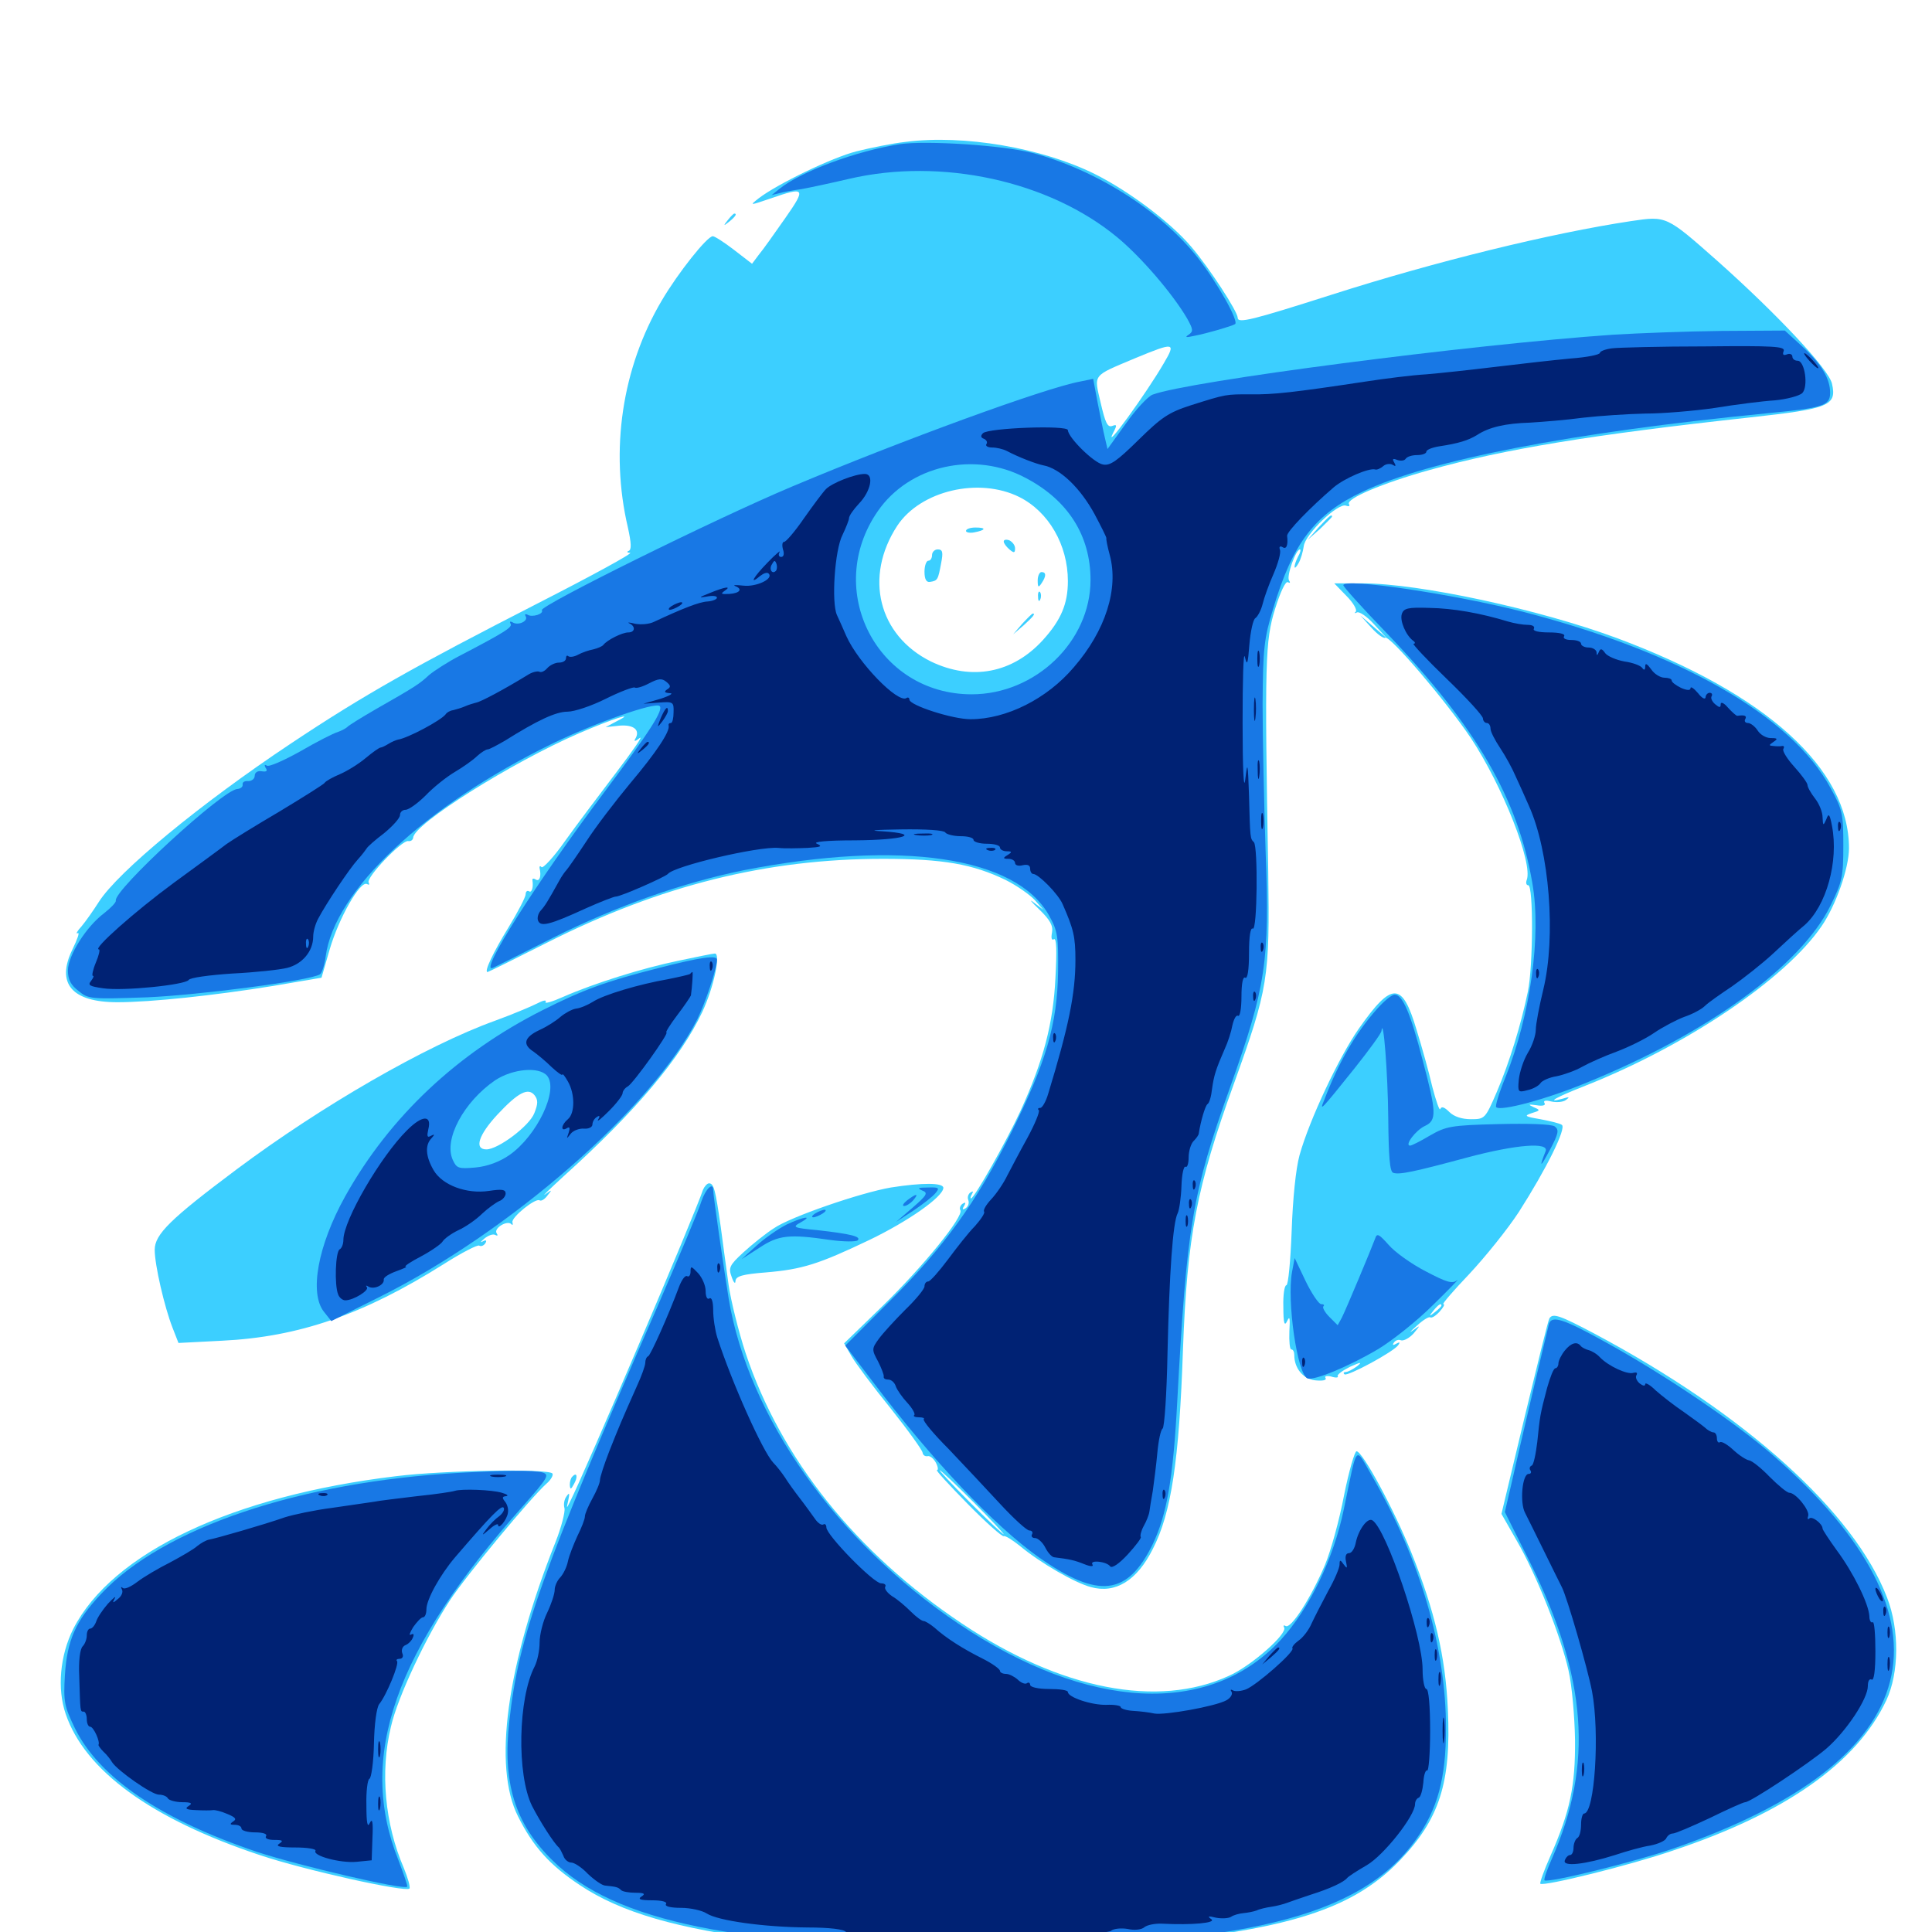 <svg xmlns="http://www.w3.org/2000/svg" viewBox="0 -1000 1000 1000">
	<path fill="#3ccfff" d="M468.75 -926.562C461.719 -925.781 450.391 -923.438 443.359 -921.68C430.859 -918.555 402.148 -904.688 392.578 -897.266C387.891 -893.555 387.891 -893.555 398.828 -897.266C416.797 -903.516 417.383 -902.734 406.445 -887.109C400.977 -879.297 394.922 -870.703 392.773 -868.164L389.258 -863.477L379.883 -870.703C374.805 -874.609 369.922 -877.734 368.945 -877.734C366.016 -877.734 350.977 -858.789 342.578 -844.531C321.875 -809.57 315.625 -766.797 325 -726.953C326.758 -718.945 326.953 -715.43 325.391 -714.844C324.219 -714.453 324.609 -713.867 326.172 -713.867C327.734 -713.672 306.25 -701.953 278.32 -687.695C214.648 -655.078 188.477 -640.43 150.391 -615.039C103.711 -583.984 61.133 -548.828 51.172 -533.203C48.438 -528.906 44.336 -523.047 42.188 -520.508C39.844 -517.969 39.062 -516.406 40.234 -516.992C41.406 -517.578 40.039 -513.867 37.5 -508.594C28.906 -491.016 37.109 -481.25 60.742 -481.25C78.32 -481.25 110.938 -484.766 141.211 -489.648L166.406 -493.945L170.703 -508.789C175.391 -524.805 186.523 -544.531 190.039 -542.383C191.016 -541.797 191.406 -542.188 190.82 -543.164C189.258 -545.703 208.203 -565.43 211.328 -564.648C212.695 -564.453 213.672 -565.234 213.867 -566.406C214.062 -573.438 265.039 -605.469 299.805 -620.508C316.992 -627.93 329.883 -632.031 319.336 -626.758L313.477 -623.633L320.703 -624.414C328.125 -625 331.641 -622.07 328.711 -617.383C327.93 -616.016 329.102 -616.406 331.055 -617.969C333.203 -619.531 327.734 -611.719 319.141 -600.391C310.547 -589.062 298.438 -573.047 292.578 -564.844C286.719 -556.445 281.055 -550.391 280.273 -551.172C279.688 -551.953 279.102 -551.758 279.297 -550.586C280.273 -546.484 279.297 -543.555 277.344 -544.727C276.172 -545.508 275.391 -545.312 275.586 -544.336C276.172 -540.625 275.195 -537.695 273.828 -538.672C272.852 -539.258 272.07 -538.477 272.07 -537.109C272.07 -535.742 268.164 -528.125 263.281 -520.117C255.469 -507.422 250.391 -496.875 252.344 -496.875C252.734 -496.875 266.602 -503.711 283.203 -512.109C341.992 -541.797 397.07 -555.469 457.031 -555.469C488.281 -555.469 503.516 -552.734 520.508 -544.531C526.367 -541.602 533.008 -536.914 535.547 -534.18L540.039 -529.102L535.156 -532.812C532.422 -534.961 533.594 -533.398 537.891 -529.297C543.555 -523.828 545.117 -520.898 544.531 -517.383C543.945 -514.453 544.336 -513.086 545.508 -513.867C546.875 -514.648 547.07 -507.812 546.289 -493.75C545.117 -470.312 540.234 -451.367 528.125 -424.805C521.094 -409.57 504.297 -379.688 502.539 -379.688C502.148 -379.688 502.344 -380.664 503.125 -382.031C503.906 -383.398 503.711 -383.594 502.344 -382.812C501.172 -382.031 500.586 -380.273 501.172 -378.906C501.758 -377.344 501.172 -375.586 499.805 -374.609C498.242 -373.633 497.852 -374.023 499.023 -375.781C500 -377.539 499.805 -377.93 498.242 -376.953C497.07 -376.172 496.484 -374.609 497.07 -373.633C499.023 -370.508 477.734 -344.336 456.836 -324.023L436.914 -304.688L440.625 -298.242C442.578 -294.727 451.758 -282.422 460.938 -271.094C470.117 -259.57 477.539 -249.219 477.539 -248.047C477.734 -246.875 478.711 -246.094 480.078 -246.289C481.25 -246.68 483.203 -245.117 484.375 -242.969C485.547 -240.82 485.742 -239.062 484.961 -239.062C484.18 -239.062 491.406 -231.25 500.781 -221.68C510.352 -211.914 518.75 -204.492 519.531 -204.883C520.312 -205.273 524.023 -202.93 527.93 -199.805C538.477 -191.016 556.445 -180.664 564.648 -178.516C577.344 -175 588.477 -181.836 596.68 -198.242C606.25 -216.797 610.352 -243.945 612.305 -301.562C614.453 -359.766 619.336 -385.742 638.672 -439.062C656.445 -488.477 657.227 -493.555 656.445 -548.633C654.492 -658.203 654.883 -668.359 659.961 -684.766C662.695 -693.555 665.43 -699.414 666.602 -698.633C667.773 -698.047 667.969 -698.438 667.188 -699.609C665.82 -701.758 670.703 -715.625 672.852 -715.625C673.438 -715.625 673.047 -713.867 671.875 -711.914C669.336 -706.836 669.531 -703.906 672.07 -708.398C673.242 -710.352 674.414 -714.453 674.805 -717.188C675.391 -723.438 692.578 -739.844 696.68 -738.281C698.242 -737.695 698.828 -738.086 698.242 -739.062C696.484 -741.797 715.234 -749.805 739.648 -756.641C778.711 -767.578 824.023 -775 906.25 -783.984C946.875 -788.477 950.781 -790.039 948.242 -801.367C946.68 -808.789 919.922 -837.305 889.258 -864.648C862.305 -888.477 862.695 -888.281 844.141 -885.547C802.734 -879.297 742.969 -864.648 689.258 -847.461C648.242 -834.375 640.625 -832.422 640.625 -835.547C640.625 -838.672 625.977 -861.328 616.602 -872.266C606.055 -884.766 584.57 -900.977 566.602 -909.961C539.453 -923.438 498.828 -930.469 468.75 -926.562ZM602.344 -811.914C593.164 -796.094 570.703 -765.234 576.172 -775.977C578.32 -780.078 578.125 -780.469 575.586 -779.492C573.242 -778.711 572.07 -781.25 569.727 -791.406C566.211 -806.641 565.039 -805.078 587.695 -814.648C608.008 -823.047 608.789 -822.852 602.344 -811.914ZM527.539 -742.773C542.773 -735.156 552.734 -717.969 552.734 -699.219C552.734 -687.5 549.219 -679.102 539.844 -668.75C524.219 -651.562 502.93 -647.461 481.836 -657.617C454.688 -671.094 447.07 -701.367 464.453 -727.93C476.562 -746.094 506.641 -753.125 527.539 -742.773ZM503.906 -222.461C513.086 -213.281 519.922 -205.859 519.531 -205.859C518.945 -205.859 511.133 -213.281 501.953 -222.461C492.773 -231.641 485.938 -239.062 486.328 -239.062C486.914 -239.062 494.727 -231.641 503.906 -222.461ZM500 -725.195C500 -726.172 502.148 -726.953 504.883 -726.953C510.742 -726.953 510.352 -725.586 504.102 -724.414C501.953 -724.023 500 -724.414 500 -725.195ZM519.531 -719.727C519.531 -718.75 520.898 -716.992 522.461 -715.625C524.805 -713.672 525.391 -713.672 525.391 -716.211C525.391 -717.773 524.023 -719.531 522.461 -720.312C520.898 -720.898 519.531 -720.703 519.531 -719.727ZM482.422 -712.695C482.422 -711.133 481.641 -709.766 480.469 -709.766C479.492 -709.766 478.516 -707.227 478.516 -704.102C478.516 -700.195 479.492 -698.438 481.445 -698.828C485.352 -699.414 485.547 -700 487.109 -708.398C488.281 -714.258 487.891 -715.625 485.352 -715.625C483.789 -715.625 482.422 -714.258 482.422 -712.695ZM537.109 -699.609C537.109 -695.898 537.5 -695.703 539.062 -698.047C541.602 -701.758 541.602 -703.906 539.062 -703.906C538.086 -703.906 537.109 -701.953 537.109 -699.609ZM537.305 -691.016C537.305 -688.867 537.891 -688.281 538.477 -689.844C539.062 -691.211 538.867 -692.969 538.281 -693.555C537.695 -694.336 537.109 -693.164 537.305 -691.016ZM529.102 -677.148L524.414 -671.68L529.883 -676.367C534.766 -680.859 536.133 -682.422 534.57 -682.422C534.18 -682.422 531.836 -680.078 529.102 -677.148ZM376.758 -886.133C374.219 -883.008 374.414 -882.812 377.539 -885.352C380.664 -887.891 381.641 -889.453 380.078 -889.453C379.688 -889.453 378.125 -887.891 376.758 -886.133ZM682.422 -726.953L676.758 -720.508L683.203 -726.172C686.523 -729.492 689.453 -732.227 689.453 -732.617C689.453 -734.18 687.891 -732.812 682.422 -726.953ZM696.875 -691.602C700.391 -688.086 702.539 -684.375 701.758 -683.398C700.781 -682.617 701.172 -682.422 702.344 -683.008C703.516 -683.594 707.422 -681.055 711.133 -676.953L717.773 -669.727L710.938 -675.586L704.102 -681.445L709.766 -675.195C712.891 -671.68 716.211 -669.336 716.992 -669.922C719.336 -671.289 748.633 -636.914 761.328 -617.969C777.734 -593.164 793.555 -553.125 790.234 -544.531C789.648 -542.969 790.039 -541.797 791.016 -541.797C793.75 -541.797 793.555 -499.609 790.82 -486.719C787.305 -469.727 781.25 -450 774.805 -434.961C768.75 -420.898 768.555 -420.703 761.328 -420.703C756.641 -420.703 752.539 -422.07 750.195 -424.414C747.656 -426.953 746.094 -427.539 745.508 -425.977C745.117 -424.805 743.359 -429.883 741.406 -437.305C739.648 -444.922 735.938 -458.203 733.203 -466.992C725.781 -491.992 720.508 -491.992 703.32 -467.578C692.969 -452.734 677.734 -420.312 672.656 -402.148C670.703 -395.117 669.141 -379.492 668.555 -362.695C667.969 -347.266 666.797 -334.766 665.82 -334.766C664.844 -334.766 664.062 -329.688 664.258 -323.633C664.258 -315.039 664.844 -313.281 666.211 -316.211C667.578 -319.141 667.773 -317.773 667.383 -310.938C667.188 -305.664 667.578 -301.562 668.359 -301.562C669.336 -301.562 669.922 -300.195 669.922 -298.633C669.922 -291.797 674.414 -286.328 680.664 -285.547C684.57 -285.156 686.719 -285.547 686.133 -286.719C685.352 -287.695 686.719 -288.086 689.062 -287.5C691.406 -286.719 692.969 -286.914 692.383 -287.695C691.992 -288.477 694.922 -290.625 698.828 -292.578C704.492 -295.117 705.273 -295.117 702.344 -292.773C700.195 -291.211 697.656 -289.844 696.484 -289.844C695.508 -289.844 695.117 -289.258 695.898 -288.672C697.266 -287.305 721.875 -300.586 723.828 -303.906C724.805 -305.273 724.414 -305.469 722.656 -304.492C721.094 -303.516 720.508 -303.711 721.484 -305.078C722.266 -306.25 723.828 -306.836 725.195 -306.25C726.562 -305.859 729.492 -307.422 731.641 -309.766C735.352 -314.258 735.352 -314.258 731.25 -311.328C729.102 -309.766 729.883 -310.742 733.203 -313.672C736.328 -316.602 739.453 -318.555 740.234 -318.164C741.016 -317.578 743.164 -318.945 745.117 -321.094C747.07 -323.242 748.047 -325 747.07 -325C746.289 -325 752.344 -332.031 760.547 -340.625C768.75 -349.414 780.273 -363.672 786.133 -372.656C800.391 -394.922 810.938 -416.211 808.398 -417.773C807.422 -418.555 802.344 -419.727 797.266 -420.703C789.258 -422.07 788.672 -422.461 792.773 -423.828C797.266 -425.195 797.461 -425.391 793.75 -426.953C790.82 -428.32 791.016 -428.516 795.312 -427.93C798.633 -427.344 800.195 -427.93 799.414 -429.102C798.633 -430.273 800 -430.664 802.93 -429.883C805.469 -429.297 808.984 -429.492 810.547 -430.664C812.695 -432.227 812.305 -432.422 808.594 -431.25C799.805 -428.906 805.273 -432.031 820.703 -438.086C873.438 -458.984 924.219 -493.359 942.773 -520.508C950.195 -531.25 957.031 -550.586 957.031 -560.938C957.031 -602.148 914.453 -640.82 836.914 -669.727C796.875 -684.57 734.57 -698.047 705.273 -698.047H690.625ZM788.477 -425.391C789.258 -425.977 788.086 -426.562 785.938 -426.367C783.789 -426.367 783.203 -425.781 784.766 -425.195C786.133 -424.609 787.891 -424.805 788.477 -425.391ZM746.094 -324.219C746.094 -323.828 744.531 -322.266 742.773 -320.898C739.648 -318.359 739.453 -318.555 741.992 -321.68C744.531 -324.805 746.094 -325.781 746.094 -324.219ZM351.172 -502.734C332.227 -498.828 307.422 -491.016 291.406 -483.984C285.742 -481.445 281.641 -480.273 282.422 -481.445C283.008 -482.617 281.055 -482.227 277.734 -480.469C274.609 -478.906 264.844 -474.805 256.25 -471.68C220.508 -458.789 166.406 -427.539 122.461 -394.727C88.281 -369.141 80.078 -361.133 80.078 -353.125C80.078 -345.117 85.156 -323.438 89.258 -312.891L92.383 -304.883L115.039 -306.055C154.688 -308.008 188.086 -319.531 229.688 -345.703C238.867 -351.562 247.266 -355.859 248.047 -355.273C249.023 -354.688 250.391 -355.273 251.172 -356.445C252.148 -358.008 251.562 -358.398 249.805 -357.422C248.242 -356.641 248.828 -357.227 250.781 -358.984C252.734 -360.547 255.273 -361.523 256.445 -360.742C257.617 -360.156 257.812 -360.547 257.031 -361.719C255.469 -364.258 262.5 -368.555 264.648 -366.406C265.234 -365.625 265.625 -366.016 265.234 -367.383C264.648 -369.922 277.148 -380.078 279.297 -378.711C280.078 -378.125 282.031 -379.297 283.398 -381.25C285.938 -384.375 285.742 -384.375 282.227 -381.836C280.078 -380.273 284.57 -384.57 291.992 -391.406C329.297 -425 352.344 -452.539 363.477 -476.172C369.531 -489.062 373.242 -506.836 369.922 -506.445C368.945 -506.445 360.547 -504.688 351.172 -502.734ZM276.562 -423.828C274.023 -417.188 257.812 -405.078 251.758 -405.078C245.312 -405.078 247.656 -412.5 257.422 -423.047C268.164 -434.57 273.438 -437.305 276.758 -433.008C278.516 -430.664 278.516 -428.711 276.562 -423.828ZM363.867 -384.18C359.57 -371.094 302.734 -237.891 294.922 -222.461C293.164 -218.945 293.164 -219.141 294.141 -223.438C294.922 -227.148 294.727 -227.734 293.164 -225.391C291.992 -223.828 291.602 -221.094 292.188 -219.336C292.578 -217.578 290.625 -209.57 287.5 -201.758C262.109 -137.891 255.078 -85.547 268.164 -59.766C275.977 -44.141 284.57 -34.57 300.195 -24.219C321.289 -10.156 350.586 -1.562 398.438 4.297C433.984 8.594 531.055 10.156 572.656 7.227C661.719 0.586 698.633 -10.156 724.414 -36.914C745.117 -58.398 751.172 -77.344 749.414 -115.039C748.242 -142.383 742.578 -166.406 730.469 -196.484C721.68 -218.359 705.273 -248.828 702.148 -248.828C701.172 -248.828 698.242 -238.672 695.703 -226.172C693.359 -213.672 688.867 -197.266 685.742 -189.844C678.516 -172.852 668.164 -156.641 665.43 -158.398C664.453 -158.984 664.062 -158.594 664.648 -157.617C666.602 -154.492 647.656 -137.695 636.133 -132.617C599.219 -115.625 548.828 -125.586 498.047 -159.57C442.969 -196.289 404.102 -245.117 385.938 -299.609C382.227 -310.938 378.32 -326.758 377.148 -334.766C375.977 -342.773 374.219 -356.445 373.047 -365.039C370.312 -383.984 369.531 -387.5 366.992 -387.5C366.016 -387.5 364.648 -385.938 363.867 -384.18ZM461.133 -385.352C445.312 -382.617 408.984 -370.117 400.586 -364.258C396.289 -361.523 389.258 -355.859 384.766 -351.758C377.539 -345.117 376.953 -343.75 378.711 -339.062C379.688 -336.133 380.664 -335.156 380.664 -336.914C380.859 -339.453 384.18 -340.43 396.484 -341.406C415.234 -342.969 423.828 -345.703 450 -358.203C469.922 -367.773 488.086 -380.469 488.281 -385.156C488.281 -387.891 477.344 -387.891 461.133 -385.352ZM801.953 -317.578C801.367 -316.797 795.703 -293.555 789.062 -266.211L777.148 -216.406L784.961 -202.734C795.312 -184.961 808.008 -152.734 811.914 -135.156C813.672 -127.344 815.039 -111.328 815.234 -99.414C815.43 -75.586 812.695 -62.5 802.539 -39.453C799.219 -32.031 796.875 -25.391 797.266 -25C798.828 -23.438 843.945 -34.57 866.016 -42.188C924.609 -61.719 961.133 -87.695 976.367 -119.922C983.008 -134.18 983.203 -156.445 976.758 -173.047C959.766 -217.383 903.32 -268.164 825.195 -309.766C807.422 -319.141 803.711 -320.508 801.953 -317.578ZM205.078 -235.938C120.312 -225.781 58.008 -196.289 37.891 -156.836C31.055 -143.164 29.492 -125.977 33.984 -112.891C43.945 -83.594 78.125 -58.594 134.375 -39.844C157.617 -32.031 209.766 -20.508 211.914 -22.461C212.5 -23.242 211.133 -27.93 208.984 -33.203C199.219 -55.859 196.68 -82.812 202.344 -106.25C205.859 -121.68 220.703 -153.125 233.008 -171.875C241.992 -185.352 274.414 -224.414 282.812 -232.031C285.156 -233.984 286.523 -236.523 285.938 -237.305C284.375 -239.844 230.469 -239.062 205.078 -235.938ZM296.289 -235.742C295.508 -235.156 294.922 -233.203 294.922 -231.445C295.117 -228.906 295.508 -228.906 297.07 -231.836C299.219 -235.547 298.633 -238.281 296.289 -235.742Z"/>
	<path fill="#1878e5" d="M465.82 -925.391C443.164 -921.875 414.258 -911.133 403.32 -902.148L399.414 -899.023L403.32 -900C405.469 -900.586 410.742 -901.562 415.039 -902.148C419.336 -902.93 430.273 -905.273 439.453 -907.422C487.109 -918.555 542.969 -906.445 578.32 -877.148C590.82 -866.797 607.031 -847.852 614.453 -835.156C617.578 -829.492 617.773 -828.516 615.234 -826.758C613.086 -825.391 613.867 -825.195 618.164 -826.172C625.195 -827.539 637.109 -831.055 639.258 -832.227C641.406 -833.594 630.078 -853.711 620.117 -866.406C600.977 -890.82 566.992 -912.305 534.18 -920.898C518.945 -924.805 479.688 -927.344 465.82 -925.391ZM834.961 -826.758C761.133 -821.68 615.039 -802.734 596.484 -795.703C594.141 -794.727 587.891 -788.086 582.812 -780.859L573.242 -767.578L571.875 -773.438C571.094 -776.562 569.531 -784.57 568.164 -791.406L565.82 -803.906L559.18 -802.539C541.016 -799.219 466.797 -772.07 410.156 -748.242C369.727 -731.25 279.102 -686.328 280.469 -684.18C281.641 -682.227 275.391 -680.273 273.047 -681.836C271.875 -682.422 271.484 -682.031 272.07 -681.055C273.633 -678.516 268.164 -675.977 265.234 -677.93C264.062 -678.516 263.672 -678.32 264.258 -677.148C265.43 -675.391 261.133 -672.656 237.891 -660.547C231.836 -657.422 224.609 -652.734 222.07 -650.586C216.992 -645.898 215.234 -644.727 194.336 -632.812C186.914 -628.516 180.273 -624.414 179.688 -623.633C179.102 -623.047 176.953 -621.875 174.805 -621.094C172.656 -620.508 163.867 -616.016 155.469 -611.133C147.07 -606.445 139.258 -602.93 138.086 -603.711C136.914 -604.492 136.719 -603.906 137.5 -602.539C138.672 -600.977 137.891 -600.391 135.547 -600.781C133.398 -601.172 131.836 -600.195 131.836 -598.438C131.836 -596.875 130.273 -595.703 128.516 -595.703C126.562 -595.898 125.391 -595.117 125.586 -593.945C125.781 -592.773 124.609 -591.797 122.852 -591.602C115.43 -591.406 58.398 -538.867 59.961 -533.789C60.156 -533.008 57.422 -530.078 53.906 -527.344C44.531 -520.312 35.156 -505.273 35.156 -497.656C35.156 -492.969 36.719 -490.039 40.625 -487.109C45.703 -482.812 47.07 -482.812 76.172 -483.789C102.93 -484.961 160.547 -492.383 165.625 -495.703C166.602 -496.289 167.969 -500.391 168.555 -504.883C173.047 -539.062 219.727 -582.812 286.133 -615.234C307.812 -625.781 339.062 -636.719 341.406 -634.57C343.555 -632.617 336.719 -621.875 312.695 -589.844C277.344 -542.773 247.461 -495.703 255.078 -499.023C256.055 -499.414 270.117 -506.445 286.328 -514.648C318.945 -531.055 354.102 -543.359 385.156 -549.609C466.211 -565.43 525.977 -556.641 542.969 -526.172C547.461 -518.164 547.852 -515.43 547.656 -496.875C547.266 -469.922 541.406 -450 523.438 -413.867C505.664 -378.125 488.672 -354.492 460.547 -326.562L437.5 -303.516L451.953 -284.57C482.227 -244.531 514.258 -210.547 537.695 -193.945C568.555 -172.266 583.594 -174.023 596.68 -200.781C603.906 -216.016 607.227 -234.375 609.375 -275.195C614.258 -365.234 616.992 -382.227 636.719 -437.305C655.273 -489.258 657.227 -502.539 655.078 -559.375C654.297 -583.594 653.516 -617.773 653.516 -635.547C653.711 -664.648 654.297 -669.531 658.984 -684.961C669.141 -718.945 680.469 -733.789 705.273 -745.508C739.844 -761.914 813.477 -776.172 915.039 -786.133C943.75 -788.867 947.266 -790.039 947.266 -796.68C947.266 -804.102 942.773 -811.523 932.812 -820.703L923.828 -828.906L891.211 -828.711C873.047 -828.516 847.852 -827.539 834.961 -826.758ZM531.055 -752.539C552.93 -741.016 564.453 -722.656 564.453 -699.805C564.453 -667.969 535.938 -640.625 502.93 -640.625C453.906 -640.625 426.172 -694.727 454.297 -735.352C470.703 -759.18 504.492 -766.797 531.055 -752.539ZM695.312 -697.07C695.312 -696.289 705.469 -684.961 717.969 -672.07C764.062 -624.023 785.742 -586.523 793.164 -542.773C797.852 -515.625 792.188 -474.805 779.297 -442.578C775.977 -434.57 773.828 -427.539 774.414 -426.953C776.562 -424.609 800.586 -431.055 821.289 -439.648C883.789 -465.039 932.227 -500.195 947.461 -531.25C953.516 -543.555 954.102 -546.094 954.102 -562.305C954.102 -578.711 953.711 -580.859 947.461 -592.188C927.344 -629.492 869.336 -662.5 788.086 -683.398C751.953 -692.578 695.312 -700.977 695.312 -697.07ZM340.43 -498.828C314.258 -492.188 302.148 -487.891 280.859 -477.148C236.719 -454.883 201.758 -422.07 178.711 -380.859C164.453 -355.273 159.961 -330.469 167.773 -320.898L171.484 -316.211L196.094 -328.516C263.672 -362.109 337.695 -426.758 360.938 -472.461C365.039 -480.859 371.094 -498.633 371.094 -503.32C371.094 -505.664 363.086 -504.688 340.43 -498.828ZM283.203 -443.164C289.258 -435.742 277.93 -412.109 263.672 -402.148C258.594 -398.633 252.344 -396.289 246.094 -395.703C237.305 -394.922 236.328 -395.312 234.375 -399.609C229.492 -410.156 240.039 -429.688 256.25 -440.82C265.43 -446.875 279.102 -448.047 283.203 -443.164ZM712.891 -477.93C701.562 -465.234 692.969 -450.391 685.352 -430.469C682.812 -424.414 683.594 -425.195 700.977 -446.875C708.594 -456.445 715.039 -465.234 715.039 -466.406C716.016 -474.609 718.359 -444.141 718.555 -421.289C718.75 -401.367 719.336 -393.555 721.094 -392.969C724.219 -391.797 732.227 -393.555 759.766 -400.977C784.766 -407.617 801.953 -408.984 800 -404.102C796.484 -395.312 797.266 -395.508 802.148 -404.688C806.836 -413.477 807.031 -415.234 804.688 -416.992C802.93 -418.164 791.016 -418.555 775.391 -418.164C750.977 -417.578 748.438 -416.992 740.234 -412.305C735.352 -409.375 730.664 -407.031 729.883 -407.031C726.758 -407.031 732.812 -415.039 737.5 -417.188C743.75 -420.117 743.555 -424.219 736.328 -451.367C730.078 -475.586 725.977 -485.156 721.875 -485.156C720.312 -485.156 716.406 -481.836 712.891 -477.93ZM363.086 -378.32C361.914 -374.219 351.562 -349.805 340.43 -324.023C280.469 -186.719 268.555 -153.516 263.672 -109.57C259.961 -77.344 266.406 -56.25 285.938 -37.109C317.969 -5.273 382.812 8.008 505.859 7.617C642.578 7.422 703.906 -7.617 732.617 -47.461C744.141 -63.477 748.438 -79.492 748.438 -105.273C748.438 -147.07 735.156 -192.578 710.547 -235.352C700.977 -251.758 702.93 -253.906 695.508 -218.555C690.234 -193.164 677.734 -167.383 662.891 -151.172C625.977 -111.328 563.281 -114.453 496.094 -159.57C433.008 -201.953 387.305 -266.602 377.148 -327.93C374.609 -343.555 369.141 -381.445 369.141 -383.984C369.141 -388.477 365.234 -384.57 363.086 -378.32ZM477.344 -383.789C480.469 -382.617 479.883 -381.445 472.461 -375L463.867 -367.578L472.852 -373.438C477.734 -376.758 482.812 -380.664 484.18 -382.422C486.523 -385.156 485.938 -385.547 480.273 -385.352C475.195 -385.352 474.609 -384.961 477.344 -383.789ZM469.531 -378.711C467.578 -377.148 466.797 -375.781 467.969 -375.781C469.141 -375.781 471.289 -377.148 472.656 -378.711C475.781 -382.422 474.414 -382.422 469.531 -378.711ZM421.875 -371.875C420.312 -370.898 419.922 -369.922 420.898 -369.922C422.07 -369.922 424.219 -370.898 425.781 -371.875C427.344 -372.852 427.93 -373.828 426.758 -373.828C425.781 -373.828 423.438 -372.852 421.875 -371.875ZM407.227 -366.211C402.93 -364.062 395.898 -359.18 391.602 -355.273L383.789 -348.242L392.969 -354.102C402.93 -360.742 408.398 -361.328 429.688 -358.203C436.719 -357.227 443.164 -357.227 443.945 -358.008C445.898 -359.961 440.43 -361.328 423.047 -363.281C410.547 -364.453 409.961 -364.844 414.258 -367.188C421.289 -371.094 416.016 -370.312 407.227 -366.211ZM711.719 -358.789C709.766 -353.516 696.875 -322.656 694.531 -317.969L692.383 -314.062L688.086 -318.359C685.742 -320.703 684.375 -323.242 684.961 -323.828C685.742 -324.414 685.156 -325 683.789 -325C682.617 -325 678.906 -330.469 675.781 -336.914L670.117 -348.828L668.75 -341.602C666.016 -326.562 671.484 -288.672 676.758 -286.523C680.273 -285.352 697.852 -292.578 713.086 -301.562C720.312 -305.859 733.398 -316.211 741.797 -324.609C750.195 -332.812 755.859 -338.672 754.102 -337.305C751.758 -335.352 748.633 -336.328 737.891 -341.992C730.664 -345.703 721.875 -351.953 718.75 -355.664C713.672 -361.328 712.695 -361.914 711.719 -358.789ZM801.758 -314.844C800.977 -311.914 786.719 -251.758 782.227 -231.641L778.906 -217.383L791.797 -191.602C821.484 -131.641 824.805 -86.914 803.32 -38.086C800.781 -32.422 799.023 -27.344 799.414 -26.758C801.172 -25.195 846.289 -36.328 866.016 -43.164C997.852 -88.672 1016.211 -160.547 917.969 -246.484C898.828 -263.281 861.914 -288.281 831.055 -305.273C809.57 -317.188 803.32 -319.336 801.758 -314.844ZM238.281 -237.695C154.688 -233.008 84.375 -209.18 52.344 -175C39.062 -160.938 34.766 -150.977 33.594 -133.008C32.812 -119.141 33.203 -116.992 38.867 -105.273C51.562 -79.688 83.398 -58.203 133.203 -41.406C154.688 -34.375 208.789 -21.68 210.742 -23.438C211.133 -23.828 208.984 -29.883 206.25 -37.109C184.766 -90.625 204.102 -145.898 270.898 -220.703C283.789 -235.352 284.57 -236.719 280.664 -237.891C276.367 -239.062 259.57 -238.867 238.281 -237.695Z"/>
	<path fill="#002274" d="M834.57 -819.727C831.055 -819.336 828.125 -818.164 828.125 -817.383C828.125 -816.406 821.289 -815.039 813.086 -814.453C804.688 -813.672 787.305 -811.719 774.414 -810.156C761.523 -808.594 745.312 -806.836 738.281 -806.25C731.25 -805.859 717.188 -804.102 707.031 -802.539C669.531 -796.875 658.984 -795.703 647.461 -795.898C634.375 -795.898 634.961 -796.094 616.406 -790.234C604.883 -786.523 601.172 -783.984 589.258 -772.266C578.32 -761.523 574.609 -758.789 570.898 -759.57C566.211 -760.352 552.93 -773.438 552.734 -777.344C552.734 -780.078 511.523 -778.516 508.789 -775.781C507.422 -774.414 507.617 -773.438 509.375 -772.852C510.547 -772.266 511.328 -771.094 510.547 -770.117C509.961 -769.141 511.328 -768.359 513.672 -768.359C515.82 -768.359 519.141 -767.578 521.094 -766.602C527.344 -763.281 536.133 -759.961 539.844 -759.18C548.633 -757.617 559.18 -747.461 566.602 -733.789C569.922 -727.539 572.656 -722.07 572.656 -721.484C572.461 -720.898 573.242 -716.992 574.414 -712.695C579.102 -695.312 572.266 -673.633 555.859 -654.688C541.992 -638.281 520.898 -627.734 502.344 -627.734C492.969 -627.734 470.703 -634.961 470.703 -637.891C470.703 -638.867 469.922 -639.258 469.141 -638.672C464.648 -635.938 444.336 -656.836 438.086 -670.703C436.523 -674.414 434.18 -679.492 433.203 -681.641C430.273 -688.086 432.031 -715.43 436.133 -723.242C437.891 -726.953 439.453 -730.859 439.453 -731.836C439.453 -733.008 441.797 -736.328 444.531 -739.258C450.781 -745.703 452.539 -754.688 447.656 -754.688C442.383 -754.688 430.664 -750 427.539 -746.875C425.977 -745.312 420.898 -738.477 416.211 -731.836C411.523 -725 406.836 -719.531 405.859 -719.531C404.883 -719.531 404.688 -717.773 405.273 -715.625C406.055 -713.281 405.664 -711.719 404.297 -711.719C403.125 -711.719 402.734 -712.891 403.516 -714.258C404.297 -715.43 401.367 -713.086 397.266 -708.789C389.844 -701.172 387.5 -696.875 393.555 -701.953C395.312 -703.32 397.07 -703.906 397.852 -703.125C400.586 -700.391 391.406 -696.094 384.766 -696.875C381.055 -697.266 379.102 -697.266 380.469 -696.68C384.57 -695.117 383.008 -692.969 377.539 -692.578C373.242 -692.383 372.852 -692.578 375 -694.141C379.102 -696.875 375.195 -696.289 367.188 -692.969C361.719 -690.82 361.328 -690.43 365.82 -691.211C368.75 -691.797 371.094 -691.602 371.094 -690.625C371.094 -689.844 368.945 -688.867 366.211 -688.672C361.914 -688.477 353.125 -684.961 338.477 -678.125C336.133 -676.953 331.836 -676.562 328.711 -677.148C325.781 -677.93 324.414 -677.93 325.781 -677.344C329.102 -675.781 328.711 -672.656 325.195 -672.656C322.07 -672.656 314.258 -668.75 312.305 -666.211C311.719 -665.43 309.375 -664.453 307.031 -663.867C304.883 -663.477 301.367 -662.305 299.219 -661.133C297.07 -659.961 294.922 -659.766 294.141 -660.352C293.555 -660.938 292.969 -660.547 292.969 -659.375C292.969 -658.008 291.406 -657.031 289.258 -657.031C287.305 -657.031 284.57 -655.664 283.203 -654.102C281.836 -652.539 280.078 -651.758 279.102 -652.344C278.125 -652.734 275.391 -652.148 273.047 -650.586C260.938 -643.164 248.828 -636.719 246.484 -636.328C244.922 -635.938 242.383 -635.156 240.625 -634.375C238.867 -633.594 236.133 -632.812 234.57 -632.422C233.008 -632.227 231.25 -631.25 230.664 -630.273C228.32 -627.148 211.133 -617.969 206.055 -617.188C205.078 -616.992 202.734 -616.016 201.172 -615.039C199.609 -614.062 197.656 -613.086 197.07 -613.086C196.289 -613.086 192.773 -610.547 189.258 -607.617C185.547 -604.492 179.492 -600.781 175.781 -599.219C172.07 -597.656 168.555 -595.703 167.969 -594.727C167.383 -593.945 156.836 -587.305 144.531 -579.883C132.227 -572.656 119.922 -565.039 117.188 -563.086C114.453 -560.938 102.148 -551.953 89.844 -542.969C69.922 -528.32 47.656 -508.594 51.172 -508.594C51.953 -508.594 51.172 -505.469 49.609 -501.758C48.047 -498.047 47.461 -494.922 48.047 -494.922C48.828 -494.922 48.242 -493.75 47.07 -492.188C45.312 -490.039 46.484 -489.453 53.32 -488.477C63.867 -486.914 95.898 -490.234 97.656 -492.773C98.242 -493.945 108.398 -495.312 120.117 -496.094C132.031 -496.68 144.727 -498.047 148.633 -499.023C156.445 -500.977 162.109 -507.617 162.109 -515.234C162.109 -517.773 163.281 -521.875 164.648 -524.414C168.75 -532.227 180.859 -550.391 185.156 -555.078C187.5 -557.617 189.453 -560.352 189.844 -560.938C190.234 -561.719 194.141 -565.234 198.828 -568.75C203.32 -572.461 207.031 -576.562 207.031 -578.125C207.031 -579.688 208.398 -580.859 209.961 -580.859C211.523 -580.859 216.211 -584.18 220.312 -588.281C224.219 -592.383 231.055 -597.852 235.352 -600.391C239.648 -602.93 244.922 -606.641 246.875 -608.594C249.023 -610.547 251.562 -612.109 252.344 -612.109C253.32 -612.109 257.227 -614.258 261.328 -616.602C278.125 -627.148 287.695 -631.641 293.75 -631.641C297.266 -631.641 306.055 -634.57 313.477 -638.281C320.898 -641.992 327.734 -644.531 328.516 -644.141C329.297 -643.555 332.617 -644.531 335.938 -646.289C340.82 -648.828 342.578 -649.023 344.922 -647.07C347.266 -645.117 347.266 -644.336 345.312 -643.164C343.555 -641.992 343.945 -641.406 346.68 -641.211C348.828 -641.211 346.68 -639.844 341.797 -638.281L333.008 -635.742L340.82 -636.328C348.438 -636.914 348.828 -636.719 348.633 -631.25C348.633 -628.32 348.047 -625.781 347.266 -625.781C346.289 -625.781 345.898 -625.195 346.094 -624.414C346.875 -621.484 339.844 -610.742 326.172 -594.531C318.555 -585.352 308.203 -571.875 303.32 -564.258C298.438 -556.836 293.75 -550.195 293.164 -549.609C292.578 -549.023 290.82 -546.68 289.453 -544.141C283.398 -533.203 282.031 -531.055 279.883 -528.711C278.516 -527.148 277.93 -524.805 278.516 -523.438C279.883 -520.117 284.57 -521.289 303.32 -529.883C310.742 -533.203 317.773 -535.938 318.75 -535.938C321.289 -535.938 344.336 -546.094 345.703 -547.656C349.023 -551.758 392.188 -561.914 402.734 -561.133C406.25 -560.742 413.086 -560.938 417.969 -561.133C424.805 -561.523 425.977 -561.914 422.852 -563.281C420.312 -564.258 427.539 -565.039 442.773 -565.039C467.969 -565.234 477.734 -568.359 456.641 -569.727C448.828 -570.117 452.344 -570.508 466.211 -570.703C479.102 -570.898 488.477 -570.312 489.258 -569.141C489.844 -568.164 493.555 -567.188 497.266 -567.188C500.977 -567.188 503.906 -566.406 503.906 -565.234C503.906 -564.258 507.031 -563.281 510.742 -563.281C514.453 -563.281 517.578 -562.5 517.578 -561.328C517.578 -560.352 519.141 -559.375 521.094 -559.375C523.828 -559.375 524.023 -558.984 521.484 -557.422C518.945 -555.859 519.141 -555.469 522.07 -555.469C523.828 -555.469 525.391 -554.492 525.391 -553.32C525.391 -552.148 527.148 -551.562 529.297 -552.148C531.836 -552.734 533.203 -552.148 533.203 -550.391C533.203 -548.828 533.984 -547.656 534.766 -547.656C537.5 -547.656 547.852 -537.109 550 -532.031C555.664 -519.141 556.641 -515.234 556.641 -503.125C556.641 -485.742 553.125 -468.555 542.578 -433.984C541.406 -429.883 539.453 -426.562 538.477 -426.562C537.305 -426.562 536.914 -425.977 537.695 -425.391C538.281 -424.609 535.742 -418.359 531.836 -411.133C527.93 -404.102 523.242 -395.117 521.289 -391.406C519.531 -387.695 515.82 -382.227 513.086 -379.297C510.352 -376.367 508.789 -373.633 509.375 -372.852C509.961 -372.266 507.812 -368.945 504.688 -365.43C501.367 -362.109 495.117 -354.102 490.625 -348.047C485.938 -341.797 481.445 -336.719 480.469 -336.719C479.297 -336.719 478.516 -335.547 478.516 -334.18C478.516 -332.812 474.023 -327.344 468.555 -322.07C463.086 -316.602 457.031 -309.961 454.883 -307.031C451.172 -301.953 451.172 -301.367 454.492 -295.312C456.25 -291.797 457.617 -288.281 457.422 -287.5C457.227 -286.523 458.203 -285.938 459.766 -285.938C461.328 -285.938 463.086 -284.375 463.672 -282.422C464.258 -280.664 466.992 -276.758 469.531 -274.023C472.266 -271.094 473.828 -268.164 473.242 -267.578C472.461 -266.992 473.633 -266.406 475.586 -266.406C477.539 -266.406 478.711 -266.016 478.125 -265.43C477.539 -264.648 483.203 -257.812 491.016 -250C498.633 -241.992 510.547 -229.297 517.578 -221.68C524.609 -214.062 531.445 -207.812 532.812 -207.812C534.18 -207.812 534.766 -206.836 534.18 -205.859C533.594 -204.883 534.18 -203.906 535.742 -203.906C537.109 -203.906 539.648 -201.758 541.016 -199.023C542.383 -196.289 544.531 -193.945 545.703 -193.945C553.711 -192.969 556.25 -192.383 561.133 -190.43C564.453 -189.062 566.211 -189.062 565.43 -190.234C563.867 -192.773 572.852 -191.797 574.609 -189.258C575.586 -188.086 579.297 -190.625 583.789 -195.508C587.891 -200 591.016 -204.102 590.43 -204.492C590.039 -205.078 590.625 -207.617 591.992 -210.156C593.359 -212.5 594.727 -216.016 594.922 -217.578C595.117 -219.141 595.898 -224.023 596.68 -228.32C597.266 -232.617 598.438 -241.406 599.023 -247.852C599.609 -254.297 600.781 -259.961 601.758 -260.547C602.734 -261.328 603.906 -278.906 604.297 -299.609C605.273 -341.406 607.031 -367.188 609.57 -372.07C610.352 -373.633 611.328 -380.078 611.523 -386.133C611.719 -392.188 612.695 -396.68 613.672 -396.094C614.453 -395.508 615.234 -397.656 615.234 -400.977C615.234 -404.102 616.406 -408.008 617.773 -409.375C619.141 -410.742 620.508 -412.5 620.508 -413.477C621.484 -419.727 623.828 -427.734 625 -428.516C625.977 -429.102 626.953 -432.617 627.344 -436.328C628.32 -443.359 629.297 -446.484 633.984 -457.227C635.547 -460.547 637.305 -466.016 637.891 -469.336C638.672 -472.656 639.844 -474.805 640.82 -474.219C641.797 -473.633 642.578 -478.125 642.578 -484.18C642.578 -491.016 643.359 -494.727 644.531 -493.945C645.703 -493.164 646.484 -497.852 646.484 -506.641C646.484 -515.43 647.266 -520.117 648.438 -519.336C650.781 -517.969 651.172 -561.719 649.023 -564.062C647.07 -566.016 647.07 -565.82 646.484 -588.281C645.898 -605.469 645.703 -606.25 644.531 -596.484C643.75 -590.234 643.164 -602.148 643.164 -625.781C643.164 -647.852 643.555 -663.281 644.336 -659.961C645.508 -655.078 645.898 -656.25 646.68 -666.406C647.266 -673.242 648.633 -679.492 649.805 -680.078C650.977 -680.859 652.734 -684.18 653.516 -687.305C654.297 -690.625 656.836 -697.656 659.18 -702.93C661.523 -708.398 663.086 -713.867 662.5 -715.43C661.914 -716.992 662.5 -717.578 663.867 -716.797C665.82 -715.43 666.797 -717.773 666.211 -722.656C666.016 -724.805 677.93 -737.109 690.43 -747.852C696.094 -752.539 708.398 -757.812 711.719 -757.031C712.5 -756.641 714.453 -757.422 716.016 -758.789C717.383 -759.961 719.727 -760.156 720.898 -759.375C722.461 -758.398 722.656 -758.789 721.68 -760.547C720.508 -762.5 720.898 -762.891 723.242 -761.914C725 -761.328 726.953 -761.523 727.539 -762.5C728.32 -763.672 730.859 -764.453 733.594 -764.453C736.133 -764.453 738.281 -765.234 738.281 -766.211C738.281 -767.188 741.211 -768.359 744.727 -768.945C755.078 -770.508 759.961 -772.07 764.453 -774.805C770.703 -778.906 779.102 -780.859 791.992 -781.25C798.438 -781.641 810.742 -782.617 819.336 -783.789C827.93 -784.766 842.383 -785.742 851.562 -785.938C860.742 -785.938 876.953 -787.305 887.695 -788.867C898.438 -790.625 912.305 -792.383 918.555 -792.773C925 -793.359 931.25 -795.117 932.812 -796.484C936.133 -799.805 934.18 -813.281 930.469 -813.281C928.906 -813.281 927.734 -814.258 927.734 -815.43C927.734 -816.602 926.367 -817.188 925 -816.602C923.047 -815.82 922.461 -816.406 923.242 -818.359C924.023 -820.703 918.164 -821.094 882.617 -820.703C859.57 -820.703 837.891 -820.117 834.57 -819.727ZM401.562 -704.492C399.609 -702.539 397.852 -705.469 399.609 -708.008C400.781 -710.156 401.172 -710.156 401.953 -708.008C402.344 -706.641 402.148 -705.078 401.562 -704.492ZM159.57 -510.156C158.984 -508.594 158.398 -509.18 158.398 -511.328C158.203 -513.477 158.789 -514.648 159.375 -513.867C159.961 -513.281 160.156 -511.523 159.57 -510.156ZM936.523 -813.281C938.477 -811.133 940.43 -809.375 941.016 -809.375C941.602 -809.375 940.43 -811.133 938.477 -813.281C936.523 -815.43 934.57 -817.188 933.984 -817.188C933.398 -817.188 934.57 -815.43 936.523 -813.281ZM347.656 -686.328C346.094 -685.352 345.703 -684.375 346.68 -684.375C347.852 -684.375 350 -685.352 351.562 -686.328C353.125 -687.305 353.711 -688.281 352.539 -688.281C351.562 -688.281 349.219 -687.305 347.656 -686.328ZM725.586 -682.227C724.414 -678.711 727.734 -671.094 731.445 -668.359C732.617 -667.578 732.617 -666.797 731.641 -666.797C730.859 -666.797 738.477 -658.594 748.828 -648.633C759.18 -638.672 767.578 -629.492 767.578 -628.125C767.578 -626.953 768.555 -625.781 769.531 -625.781C770.703 -625.781 771.484 -624.414 771.484 -622.852C771.484 -621.289 773.828 -616.797 776.562 -612.695C779.297 -608.594 782.812 -602.148 784.375 -598.438C786.133 -594.727 789.258 -587.695 791.406 -582.812C801.953 -559.375 805.469 -515.43 798.828 -487.891C796.68 -479.102 794.922 -469.727 794.922 -466.992C794.922 -464.258 793.164 -458.789 790.82 -455.078C788.477 -451.172 786.523 -444.922 786.133 -441.211C785.547 -434.766 785.742 -434.375 790.625 -435.742C793.555 -436.328 796.484 -438.086 797.266 -439.258C798.047 -440.625 801.953 -442.383 805.859 -442.969C809.57 -443.75 815.625 -445.898 818.945 -447.852C822.461 -449.805 830.273 -453.32 836.719 -455.664C842.969 -458.008 851.758 -462.305 856.25 -465.43C860.547 -468.359 867.578 -472.07 871.68 -473.633C875.781 -475 880.664 -477.539 882.422 -479.297C884.18 -481.055 890.625 -485.547 896.484 -489.453C902.344 -493.555 912.109 -501.172 917.969 -506.641C923.828 -512.109 931.055 -518.75 933.984 -521.094C945.312 -531.055 951.758 -554.102 948.242 -572.461C947.07 -578.711 946.484 -579.297 945.312 -575.977C943.75 -572.461 943.555 -572.461 943.359 -576.953C943.359 -579.688 941.602 -583.984 939.453 -586.719C937.305 -589.453 935.547 -592.578 935.547 -593.75C935.547 -594.727 932.422 -599.023 928.711 -603.125C925 -607.227 922.461 -611.328 923.047 -612.305C923.633 -613.281 923.438 -614.062 922.461 -613.867C921.68 -613.672 919.531 -613.672 917.969 -613.867C915.43 -614.062 915.43 -614.258 917.969 -616.016C920.312 -617.578 920.117 -617.969 916.602 -617.969C914.062 -617.969 911.133 -619.727 909.766 -621.875C908.398 -624.023 906.055 -625.781 904.688 -625.781C903.32 -625.781 902.734 -626.758 903.32 -627.734C904.297 -629.492 903.125 -630.078 899.219 -629.492C898.633 -629.492 896.484 -631.445 894.336 -633.789C892.383 -636.133 890.625 -636.914 890.625 -635.547C890.625 -633.594 890.039 -633.594 887.695 -635.547C886.133 -636.914 885.352 -638.672 885.938 -639.648C886.523 -640.625 885.938 -641.406 884.961 -641.406C883.789 -641.406 882.812 -640.234 882.812 -639.062C882.617 -637.695 880.859 -638.672 878.906 -641.211C876.758 -643.75 875 -644.922 875 -643.75C875 -642.578 873.242 -642.578 870.117 -643.945C867.383 -645.312 865.234 -646.875 865.234 -647.852C865.234 -648.633 863.477 -649.219 861.523 -649.219C859.375 -649.219 856.25 -651.172 854.688 -653.516C852.539 -656.445 851.562 -657.031 851.562 -655.078C851.562 -653.125 850.977 -652.93 850 -654.297C849.219 -655.469 845.117 -657.031 840.82 -657.617C836.523 -658.398 832.031 -660.352 830.859 -661.914C829.102 -664.453 828.32 -664.453 827.539 -662.5C826.758 -660.547 826.367 -660.547 826.367 -662.5C826.172 -663.672 824.414 -664.844 822.266 -664.844C820.117 -664.844 818.359 -665.82 818.359 -666.797C818.359 -667.969 816.016 -668.75 813.281 -668.75C810.547 -668.75 808.789 -669.531 809.57 -670.703C810.352 -671.875 807.227 -672.656 801.758 -672.656C796.289 -672.656 793.164 -673.438 793.945 -674.609C794.531 -675.781 793.164 -676.562 790.82 -676.562C788.281 -676.562 783.789 -677.344 780.469 -678.32C766.406 -682.617 752.148 -685.156 739.844 -685.352C728.711 -685.742 726.562 -685.156 725.586 -682.227ZM650.781 -658.984C650.781 -655.273 651.172 -653.711 651.758 -655.664C652.148 -657.422 652.148 -660.547 651.758 -662.5C651.172 -664.258 650.781 -662.695 650.781 -658.984ZM649.023 -632.617C649.023 -627.344 649.414 -625.195 649.805 -628.32C650.195 -631.25 650.195 -635.547 649.805 -638.086C649.414 -640.43 649.023 -638.086 649.023 -632.617ZM341.992 -628.32C340.039 -623.242 340.039 -623.047 342.773 -626.562C344.336 -628.711 345.703 -631.055 345.703 -632.031C345.703 -634.961 344.336 -633.594 341.992 -628.32ZM331.836 -612.695C329.297 -609.57 329.492 -609.375 332.617 -611.914C335.742 -614.453 336.719 -616.016 335.156 -616.016C334.766 -616.016 333.203 -614.453 331.836 -612.695ZM650.977 -601.367C650.977 -597.07 651.367 -595.508 651.758 -598.047C652.148 -600.391 652.148 -603.906 651.758 -605.859C651.172 -607.617 650.781 -605.664 650.977 -601.367ZM652.734 -575C652.734 -571.289 653.125 -569.727 653.711 -571.68C654.102 -573.438 654.102 -576.562 653.711 -578.516C653.125 -580.273 652.734 -578.711 652.734 -575ZM951.367 -571.875C951.367 -569.727 951.953 -569.141 952.539 -570.703C953.125 -572.07 952.93 -573.828 952.344 -574.414C951.758 -575.195 951.172 -574.023 951.367 -571.875ZM474.219 -567.773C471.68 -568.164 473.242 -568.555 477.539 -568.555C481.836 -568.75 483.789 -568.359 482.031 -567.773C480.078 -567.383 476.562 -567.383 474.219 -567.773ZM511.328 -559.961C509.766 -560.547 510.352 -561.133 512.5 -561.133C514.648 -561.328 515.82 -560.742 515.039 -560.156C514.453 -559.57 512.695 -559.375 511.328 -559.961ZM652.539 -509.375C652.539 -507.227 653.125 -506.641 653.711 -508.203C654.297 -509.57 654.102 -511.328 653.516 -511.914C652.93 -512.695 652.344 -511.523 652.539 -509.375ZM367.383 -499.609C367.383 -497.461 367.969 -496.875 368.555 -498.438C369.141 -499.805 368.945 -501.562 368.359 -502.148C367.773 -502.93 367.188 -501.758 367.383 -499.609ZM795.117 -495.703C795.117 -493.555 795.703 -492.969 796.289 -494.531C796.875 -495.898 796.68 -497.656 796.094 -498.242C795.508 -499.023 794.922 -497.852 795.117 -495.703ZM357.227 -495.898C356.641 -495.508 351.562 -494.336 345.703 -493.164C331.055 -490.625 312.5 -485.156 306.836 -481.445C304.297 -479.883 300.391 -478.125 298.047 -477.93C295.898 -477.539 292.383 -475.586 290.039 -473.633C287.891 -471.68 283.008 -468.555 279.102 -466.797C271.289 -463.086 270.312 -459.375 276.172 -455.664C278.32 -454.102 282.617 -450.586 285.547 -447.656C288.477 -444.922 291.016 -443.164 291.016 -443.75C291.211 -444.531 292.383 -442.969 293.945 -440.234C297.656 -433.789 297.656 -423.828 293.945 -420.703C290.43 -417.773 290.039 -414.062 293.359 -416.016C294.922 -416.992 295.117 -416.211 294.336 -413.672C293.164 -410.352 293.164 -410.352 295.312 -413.086C296.68 -414.844 299.805 -416.016 302.344 -415.82C304.688 -415.625 306.641 -416.602 306.641 -417.969C306.641 -419.336 307.617 -421.094 308.984 -421.875C310.352 -422.852 310.742 -422.266 309.57 -420.508C308.789 -418.945 311.328 -421.094 315.234 -425C319.141 -428.906 322.266 -433.008 322.266 -434.18C322.266 -435.156 323.438 -436.914 325 -437.695C327.93 -439.453 346.68 -465.625 344.922 -465.625C344.336 -465.625 346.875 -469.727 350.586 -474.609C354.297 -479.492 357.422 -484.18 357.617 -484.766C358.203 -488.672 358.789 -496.875 358.398 -496.875C358.203 -496.875 357.617 -496.484 357.227 -495.898ZM648.633 -483.984C648.633 -481.836 649.219 -481.25 649.805 -482.812C650.391 -484.18 650.195 -485.938 649.609 -486.523C649.023 -487.305 648.438 -486.133 648.633 -483.984ZM545.117 -462.5C545.117 -460.352 545.703 -459.766 546.289 -461.328C546.875 -462.695 546.68 -464.453 546.094 -465.039C545.508 -465.82 544.922 -464.648 545.117 -462.5ZM210.742 -415.039C197.07 -401.562 177.734 -368.359 177.734 -358.203C177.734 -356.25 176.953 -353.906 175.781 -353.32C173.633 -351.953 173.047 -334.961 175 -330.078C175.586 -328.32 177.344 -326.953 178.711 -326.953C183.008 -326.953 191.406 -332.227 189.844 -333.789C189.062 -334.766 189.648 -334.766 190.82 -333.984C193.75 -332.422 199.023 -334.961 198.633 -337.695C198.438 -338.867 201.367 -340.625 205.078 -341.992C208.789 -343.359 211.133 -344.336 209.961 -344.336C208.984 -344.531 212.5 -346.875 217.773 -349.609C223.242 -352.539 228.32 -356.055 229.102 -357.422C229.883 -358.789 233.594 -361.523 237.305 -363.281C240.82 -364.844 246.484 -368.75 249.414 -371.68C252.539 -374.609 256.641 -377.539 258.398 -378.32C260.156 -378.906 261.719 -380.859 261.719 -382.227C261.719 -384.375 259.766 -384.57 253.125 -383.594C241.602 -381.836 228.906 -386.523 224.414 -394.336C220.312 -401.367 219.922 -407.227 223.242 -410.742C225.195 -412.891 225 -413.086 223.047 -412.109C221.094 -410.938 220.898 -411.914 221.68 -415.43C223.633 -423.047 218.555 -422.852 210.742 -415.039ZM617.383 -386.328C617.383 -384.18 617.969 -383.594 618.555 -385.156C619.141 -386.523 618.945 -388.281 618.359 -388.867C617.773 -389.648 617.188 -388.477 617.383 -386.328ZM615.43 -376.562C615.43 -374.414 616.016 -373.828 616.602 -375.391C617.188 -376.758 616.992 -378.516 616.406 -379.102C615.82 -379.883 615.234 -378.711 615.43 -376.562ZM613.672 -367.969C613.672 -365.234 614.062 -364.258 614.648 -365.625C615.039 -366.797 615.039 -369.141 614.648 -370.508C614.062 -371.68 613.672 -370.703 613.672 -367.969ZM371.289 -343.359C371.289 -341.211 371.875 -340.625 372.461 -342.188C373.047 -343.555 372.852 -345.312 372.266 -345.898C371.68 -346.68 371.094 -345.508 371.289 -343.359ZM357.422 -341.797C357.422 -340.039 356.641 -338.867 355.664 -339.453C354.688 -340.039 352.93 -337.695 351.562 -334.18C345.508 -317.969 336.719 -298.633 335.547 -298.047C334.57 -297.656 333.984 -296.094 333.984 -294.531C333.984 -293.164 332.031 -287.695 329.688 -282.617C321.68 -264.648 320.312 -261.328 315.43 -249.023C312.695 -241.992 310.547 -235.352 310.547 -233.984C310.547 -232.422 308.789 -228.32 306.641 -224.414C304.492 -220.508 302.734 -216.406 302.734 -215.039C302.734 -213.672 300.977 -209.18 298.828 -204.883C296.875 -200.586 294.531 -194.727 293.945 -191.797C293.359 -188.867 291.602 -185.352 290.039 -183.594C288.477 -182.031 287.109 -179.102 287.109 -177.148C287.109 -175 285.352 -169.727 283.203 -165.234C281.055 -160.938 279.297 -153.906 279.297 -149.805C279.297 -145.703 278.125 -140.234 276.758 -137.5C268.164 -121.094 267.383 -81.445 275.391 -65.234C279.492 -57.227 286.719 -45.898 289.258 -43.75C289.844 -43.164 290.82 -41.211 291.602 -39.453C292.188 -37.5 294.141 -35.938 295.703 -35.938C297.266 -35.938 301.172 -33.398 304.297 -30.078C307.617 -26.953 311.719 -24.023 313.281 -24.023C318.945 -23.438 319.922 -23.242 321.484 -21.68C322.266 -20.898 325.586 -20.312 328.906 -20.312C333.594 -20.312 334.18 -19.727 332.031 -18.359C329.883 -16.992 331.445 -16.406 337.5 -16.406C342.578 -16.406 345.508 -15.625 344.727 -14.453C343.945 -13.281 347.07 -12.5 352.539 -12.5C357.422 -12.5 363.477 -11.133 365.82 -9.57C371.68 -5.859 395.117 -2.539 417.969 -2.344C429.492 -2.344 437.109 -1.367 437.891 0C439.844 3.125 571.094 2.539 575 -0.586C576.367 -1.758 580.273 -2.148 583.789 -1.562C587.109 -0.781 591.016 -1.172 592.383 -2.539C593.945 -3.711 598.047 -4.492 601.758 -4.297C616.797 -3.516 629.883 -4.688 626.953 -6.641C624.805 -8.203 625.391 -8.398 629.297 -7.422C632.227 -6.836 635.742 -7.031 637.109 -7.812C638.477 -8.789 641.406 -9.57 643.555 -9.766C645.703 -9.961 648.828 -10.547 650.391 -11.133C651.953 -11.914 655.469 -12.695 658.203 -13.086C660.938 -13.477 664.453 -14.453 666.016 -15.039C667.578 -15.625 673.242 -17.578 678.516 -19.336C688.477 -22.461 695.508 -25.781 697.266 -27.93C697.852 -28.711 702.344 -31.641 707.422 -34.57C716.211 -39.648 732.422 -60.156 732.422 -66.211C732.422 -67.578 733.203 -69.141 734.375 -69.531C735.352 -69.922 736.328 -73.438 736.719 -77.344C736.914 -81.25 737.891 -83.984 738.672 -83.594C739.453 -83.008 740.234 -92.383 740.234 -104.102C740.234 -117.188 739.453 -125.781 738.281 -125.781C737.305 -125.781 736.328 -130.273 736.328 -135.938C736.328 -153.125 717.578 -208.594 710.352 -213.086C707.812 -214.648 703.125 -208.203 701.758 -201.562C701.172 -198.438 699.609 -196.094 698.242 -196.094C696.68 -196.094 696.094 -194.531 696.68 -191.797C697.461 -188.086 697.266 -187.891 695.508 -190.234C693.75 -192.773 693.359 -192.773 693.359 -190.234C693.359 -188.477 690.82 -182.422 687.5 -176.562C684.375 -170.703 680.469 -163.086 678.906 -159.766C677.539 -156.445 674.414 -152.344 672.07 -150.781C669.922 -149.219 668.555 -147.461 668.945 -146.875C670.508 -145.312 650.391 -127.734 644.922 -125.586C642.383 -124.609 639.453 -124.414 638.281 -125C636.914 -125.781 636.719 -125.391 637.5 -124.219C638.086 -123.047 636.914 -121.094 634.766 -119.922C629.102 -116.797 602.93 -112.109 597.461 -113.086C594.922 -113.672 590.039 -114.258 586.523 -114.453C583.008 -114.648 580.078 -115.625 580.078 -116.406C580.078 -117.188 576.758 -117.773 572.656 -117.578C565.039 -117.383 552.734 -121.484 552.734 -124.219C552.734 -125.195 548.438 -125.781 542.969 -125.781C537.305 -125.781 533.203 -126.758 533.203 -127.93C533.203 -128.906 532.422 -129.492 531.445 -128.711C530.469 -128.125 528.32 -129.102 526.758 -130.664C525 -132.227 522.266 -133.594 520.703 -133.594C518.945 -133.594 517.578 -134.375 517.578 -135.156C517.578 -136.133 513.477 -139.062 508.398 -141.602C498.242 -146.68 489.648 -152.148 483.594 -157.617C481.445 -159.375 478.906 -160.938 478.125 -160.938C477.148 -160.938 474.219 -163.086 471.484 -165.82C468.75 -168.555 464.453 -172.266 461.719 -173.828C459.18 -175.586 457.617 -177.734 458.203 -178.711C458.789 -179.688 457.812 -180.469 456.055 -180.469C452.148 -180.469 427.734 -205.469 427.734 -209.375C427.734 -210.742 426.953 -211.523 426.172 -210.938C425.195 -210.352 423.242 -211.719 421.68 -214.062C420.117 -216.211 416.797 -220.898 414.062 -224.414C411.328 -227.93 407.812 -232.812 406.25 -235.352C404.688 -237.695 401.953 -241.211 400.195 -242.969C394.727 -248.828 378.906 -284.18 371.289 -307.617C370.117 -311.328 369.141 -317.773 369.141 -321.875C369.141 -326.172 368.359 -328.711 367.188 -327.93C366.016 -327.148 365.234 -328.906 365.234 -331.836C365.234 -334.57 363.477 -338.672 361.328 -341.016C357.812 -344.727 357.422 -344.922 357.422 -341.797ZM809.961 -300.977C808.203 -298.828 806.641 -295.703 806.641 -294.336C806.641 -292.969 805.859 -291.797 805.078 -291.797C804.102 -291.797 802.344 -287.109 800.781 -281.641C797.07 -267.578 797.07 -266.992 795.703 -253.711C794.922 -247.266 793.75 -241.602 792.773 -241.406C791.797 -241.016 791.406 -239.844 792.188 -238.867C792.773 -237.891 792.383 -237.109 791.211 -237.109C787.891 -237.109 786.523 -222.07 789.453 -216.797C790.82 -214.062 795.312 -205.078 799.414 -196.68C803.516 -188.281 807.617 -180.078 808.398 -178.516C811.133 -173.242 821.68 -136.719 824.023 -124.609C828.125 -102.93 825.391 -61.328 819.922 -61.328C819.141 -61.328 818.359 -58.789 818.359 -55.664C818.359 -52.344 817.578 -49.219 816.406 -48.633C815.43 -48.047 814.453 -45.703 814.453 -43.555C814.453 -41.602 813.672 -39.844 812.695 -39.844C811.719 -39.844 810.547 -38.672 809.961 -37.109C808.594 -33.594 820.508 -34.961 835.938 -39.844C841.797 -41.797 850 -44.141 854.102 -44.727C858.203 -45.508 862.109 -47.266 862.5 -48.633C863.086 -49.805 864.453 -50.977 865.82 -50.977C867.188 -50.977 875.781 -54.688 884.961 -58.984C894.141 -63.477 902.344 -67.188 903.32 -67.188C906.055 -67.188 936.133 -87.109 945.312 -94.922C955.664 -103.906 966.797 -120.703 966.797 -127.344C966.797 -129.883 967.578 -131.25 968.75 -130.664C969.922 -129.883 970.703 -135.156 970.703 -145.312C970.703 -154.102 970.117 -160.742 969.336 -160.352C968.359 -159.766 967.578 -161.328 967.578 -163.477C967.188 -170.117 959.18 -186.133 950.781 -197.461C946.68 -203.125 943.359 -208.203 943.359 -208.789C943.359 -211.328 937.891 -215.43 936.523 -214.062C935.742 -213.281 935.352 -213.867 935.938 -215.43C936.719 -218.359 929.492 -227.344 926.172 -227.344C925 -227.344 920.508 -231.055 916.016 -235.547C911.719 -240.039 906.836 -243.945 905.273 -244.141C903.906 -244.336 900.195 -246.68 897.266 -249.414C894.336 -252.148 891.211 -254.102 890.234 -253.516C889.453 -252.93 888.672 -253.906 888.672 -255.469C888.672 -257.227 887.891 -258.594 886.914 -258.594C885.938 -258.594 883.789 -259.766 882.422 -261.133C881.055 -262.305 875.977 -266.016 871.289 -269.336C866.602 -272.461 860.156 -277.539 857.031 -280.273C854.102 -283.203 851.562 -284.57 851.562 -283.594C851.562 -282.422 850.391 -282.617 848.633 -283.984C847.07 -285.352 846.289 -287.305 847.07 -288.281C847.656 -289.453 847.07 -289.844 845.508 -289.453C842.383 -288.281 832.422 -292.969 828.125 -297.461C826.562 -299.219 823.828 -300.781 822.266 -301.172C820.703 -301.562 818.945 -302.539 818.359 -303.125C816.406 -305.859 813.281 -305.078 809.961 -300.977ZM674.023 -294.531C674.023 -292.383 674.609 -291.797 675.195 -293.359C675.781 -294.727 675.586 -296.484 675 -297.07C674.414 -297.852 673.828 -296.68 674.023 -294.531ZM254.492 -235.742C252.539 -236.328 254.102 -236.719 257.812 -236.719C261.523 -236.719 263.086 -236.328 261.328 -235.742C259.375 -235.352 256.25 -235.352 254.492 -235.742ZM235.352 -228.32C234.375 -227.93 225.586 -226.562 215.82 -225.586C206.25 -224.414 196.094 -223.242 193.359 -222.656C190.625 -222.266 181.055 -220.898 171.875 -219.531C162.695 -218.359 151.758 -216.016 147.461 -214.648C136.328 -210.742 111.719 -203.711 108.398 -203.125C106.836 -202.93 104.102 -201.367 102.148 -199.805C100.195 -198.047 93.75 -194.336 87.891 -191.211C82.031 -188.281 74.414 -183.789 71.094 -181.25C67.773 -178.711 64.453 -177.148 63.477 -178.125C62.5 -178.906 62.5 -178.516 63.086 -177.344C63.867 -175.977 62.891 -173.828 61.133 -172.461C58.398 -170.117 58.008 -170.117 59.375 -172.656C60.352 -174.219 58.789 -173.047 55.859 -169.922C53.125 -166.797 50.391 -162.695 49.805 -160.742C49.023 -158.594 47.656 -157.031 46.68 -157.031C45.703 -157.031 44.922 -155.469 44.922 -153.516C44.922 -151.562 43.945 -149.023 42.773 -147.852C41.406 -146.484 40.625 -140.234 41.016 -132.227C41.602 -113.672 41.406 -114.062 43.359 -114.062C44.141 -114.062 44.922 -112.305 44.922 -110.156C44.922 -108.008 45.703 -106.25 46.68 -106.25C48.438 -106.25 51.953 -98.438 50.977 -96.875C50.781 -96.68 51.953 -94.922 53.516 -93.359C55.273 -91.797 57.227 -89.258 58.008 -87.891C60.742 -83.594 78.516 -71.094 82.227 -71.094C84.18 -71.094 86.328 -70.312 86.914 -69.141C87.5 -68.164 91.016 -67.188 94.336 -67.188C99.023 -67.188 99.805 -66.602 97.656 -65.234C95.508 -63.867 96.289 -63.281 101.562 -63.086C105.273 -62.891 109.18 -62.891 110.156 -63.086C111.133 -63.281 114.453 -62.5 117.578 -61.133C121.875 -59.375 122.656 -58.398 120.703 -57.227C118.75 -55.859 118.945 -55.469 121.68 -55.469C123.438 -55.469 125 -54.688 125 -53.516C125 -52.539 128.125 -51.562 132.031 -51.562C136.133 -51.562 138.477 -50.781 137.695 -49.609C136.914 -48.438 138.867 -47.656 141.992 -47.656C146.289 -47.656 146.875 -47.266 144.531 -45.703C142.383 -44.336 144.922 -43.75 152.93 -43.75C159.18 -43.75 163.867 -42.969 163.281 -41.992C161.719 -39.453 176.172 -35.547 184.57 -36.328L192.383 -37.109L192.773 -48.633C193.164 -56.836 192.773 -59.18 191.406 -56.445C190.234 -53.711 189.648 -56.25 189.648 -65.625C189.453 -72.656 190.234 -78.906 191.211 -79.297C192.188 -79.688 193.359 -87.891 193.555 -97.461C193.75 -107.617 194.922 -116.211 196.289 -117.969C200 -122.461 206.836 -139.062 205.469 -140.234C204.883 -140.82 205.469 -141.406 206.836 -141.406C208.398 -141.406 208.984 -142.773 208.203 -144.336C207.617 -146.094 208.398 -147.852 209.766 -148.438C211.328 -149.023 213.086 -150.781 213.672 -152.344C214.453 -154.102 214.062 -154.688 212.695 -153.906C211.523 -153.32 212.109 -154.883 213.867 -157.812C215.82 -160.547 217.969 -162.891 218.945 -162.891C219.922 -162.891 220.703 -164.648 220.703 -166.992C220.703 -172.07 227.734 -184.766 235.547 -193.945C254.492 -216.016 259.766 -221.289 260.742 -219.531C261.328 -218.555 260.156 -216.602 258.398 -215.234C256.445 -213.867 253.516 -210.938 251.953 -208.789C249.023 -204.883 249.219 -204.883 253.516 -208.594C255.859 -210.742 257.812 -211.523 257.812 -210.742C257.812 -207.812 262.5 -213.477 262.891 -216.992C263.281 -218.945 262.5 -221.484 261.328 -222.852C259.766 -224.805 259.961 -225.391 261.914 -225.586C263.477 -225.781 262.5 -226.562 259.766 -227.344C254.688 -228.906 238.867 -229.492 235.352 -228.32ZM601.758 -226.172C601.758 -224.023 602.344 -223.438 602.93 -225C603.516 -226.367 603.32 -228.125 602.734 -228.711C602.148 -229.492 601.562 -228.32 601.758 -226.172ZM165.625 -225.977C164.062 -226.562 164.648 -227.148 166.797 -227.148C168.945 -227.344 170.117 -226.758 169.336 -226.172C168.75 -225.586 166.992 -225.391 165.625 -225.977ZM970.703 -177.539C970.703 -176.562 971.68 -174.219 972.656 -172.656C973.633 -171.094 974.609 -170.703 974.609 -171.68C974.609 -172.852 973.633 -175 972.656 -176.562C971.68 -178.125 970.703 -178.711 970.703 -177.539ZM974.805 -165.625C974.805 -163.477 975.391 -162.891 975.977 -164.453C976.562 -165.82 976.367 -167.578 975.781 -168.164C975.195 -168.945 974.609 -167.773 974.805 -165.625ZM738.477 -159.766C738.477 -157.617 739.062 -157.031 739.648 -158.594C740.234 -159.961 740.039 -161.719 739.453 -162.305C738.867 -163.086 738.281 -161.914 738.477 -159.766ZM976.953 -155.078C976.953 -152.344 977.344 -151.367 977.93 -152.734C978.32 -153.906 978.32 -156.25 977.93 -157.617C977.344 -158.789 976.953 -157.812 976.953 -155.078ZM740.43 -151.953C740.43 -149.805 741.016 -149.219 741.602 -150.781C742.188 -152.148 741.992 -153.906 741.406 -154.492C740.82 -155.273 740.234 -154.102 740.43 -151.953ZM657.031 -142.969L653.32 -138.477L657.812 -142.188C661.914 -145.703 663.086 -147.266 661.523 -147.266C661.133 -147.266 659.18 -145.312 657.031 -142.969ZM742.578 -143.359C742.578 -140.625 742.969 -139.648 743.555 -141.016C743.945 -142.188 743.945 -144.531 743.555 -145.898C742.969 -147.07 742.578 -146.094 742.578 -143.359ZM976.953 -138.477C976.953 -135.352 977.344 -134.18 977.93 -136.133C978.32 -137.891 978.32 -140.625 977.93 -141.992C977.344 -143.164 976.953 -141.797 976.953 -138.477ZM744.531 -130.664C744.531 -127.539 744.922 -126.367 745.508 -128.32C745.898 -130.078 745.898 -132.812 745.508 -134.18C744.922 -135.352 744.531 -133.984 744.531 -130.664ZM746.68 -104.297C746.68 -98.438 747.07 -95.898 747.461 -99.023C747.852 -101.953 747.852 -106.641 747.461 -109.766C747.07 -112.695 746.68 -110.156 746.68 -104.297ZM195.703 -94.531C195.703 -90.82 196.094 -89.258 196.68 -91.211C197.07 -92.969 197.07 -96.094 196.68 -98.047C196.094 -99.805 195.703 -98.242 195.703 -94.531ZM818.75 -83.789C818.75 -80.664 819.141 -79.492 819.727 -81.445C820.117 -83.203 820.117 -85.938 819.727 -87.305C819.141 -88.477 818.75 -87.109 818.75 -83.789ZM195.703 -66.211C195.703 -63.086 196.094 -61.914 196.68 -63.867C197.07 -65.625 197.07 -68.359 196.68 -69.727C196.094 -70.898 195.703 -69.531 195.703 -66.211Z"/>
</svg>